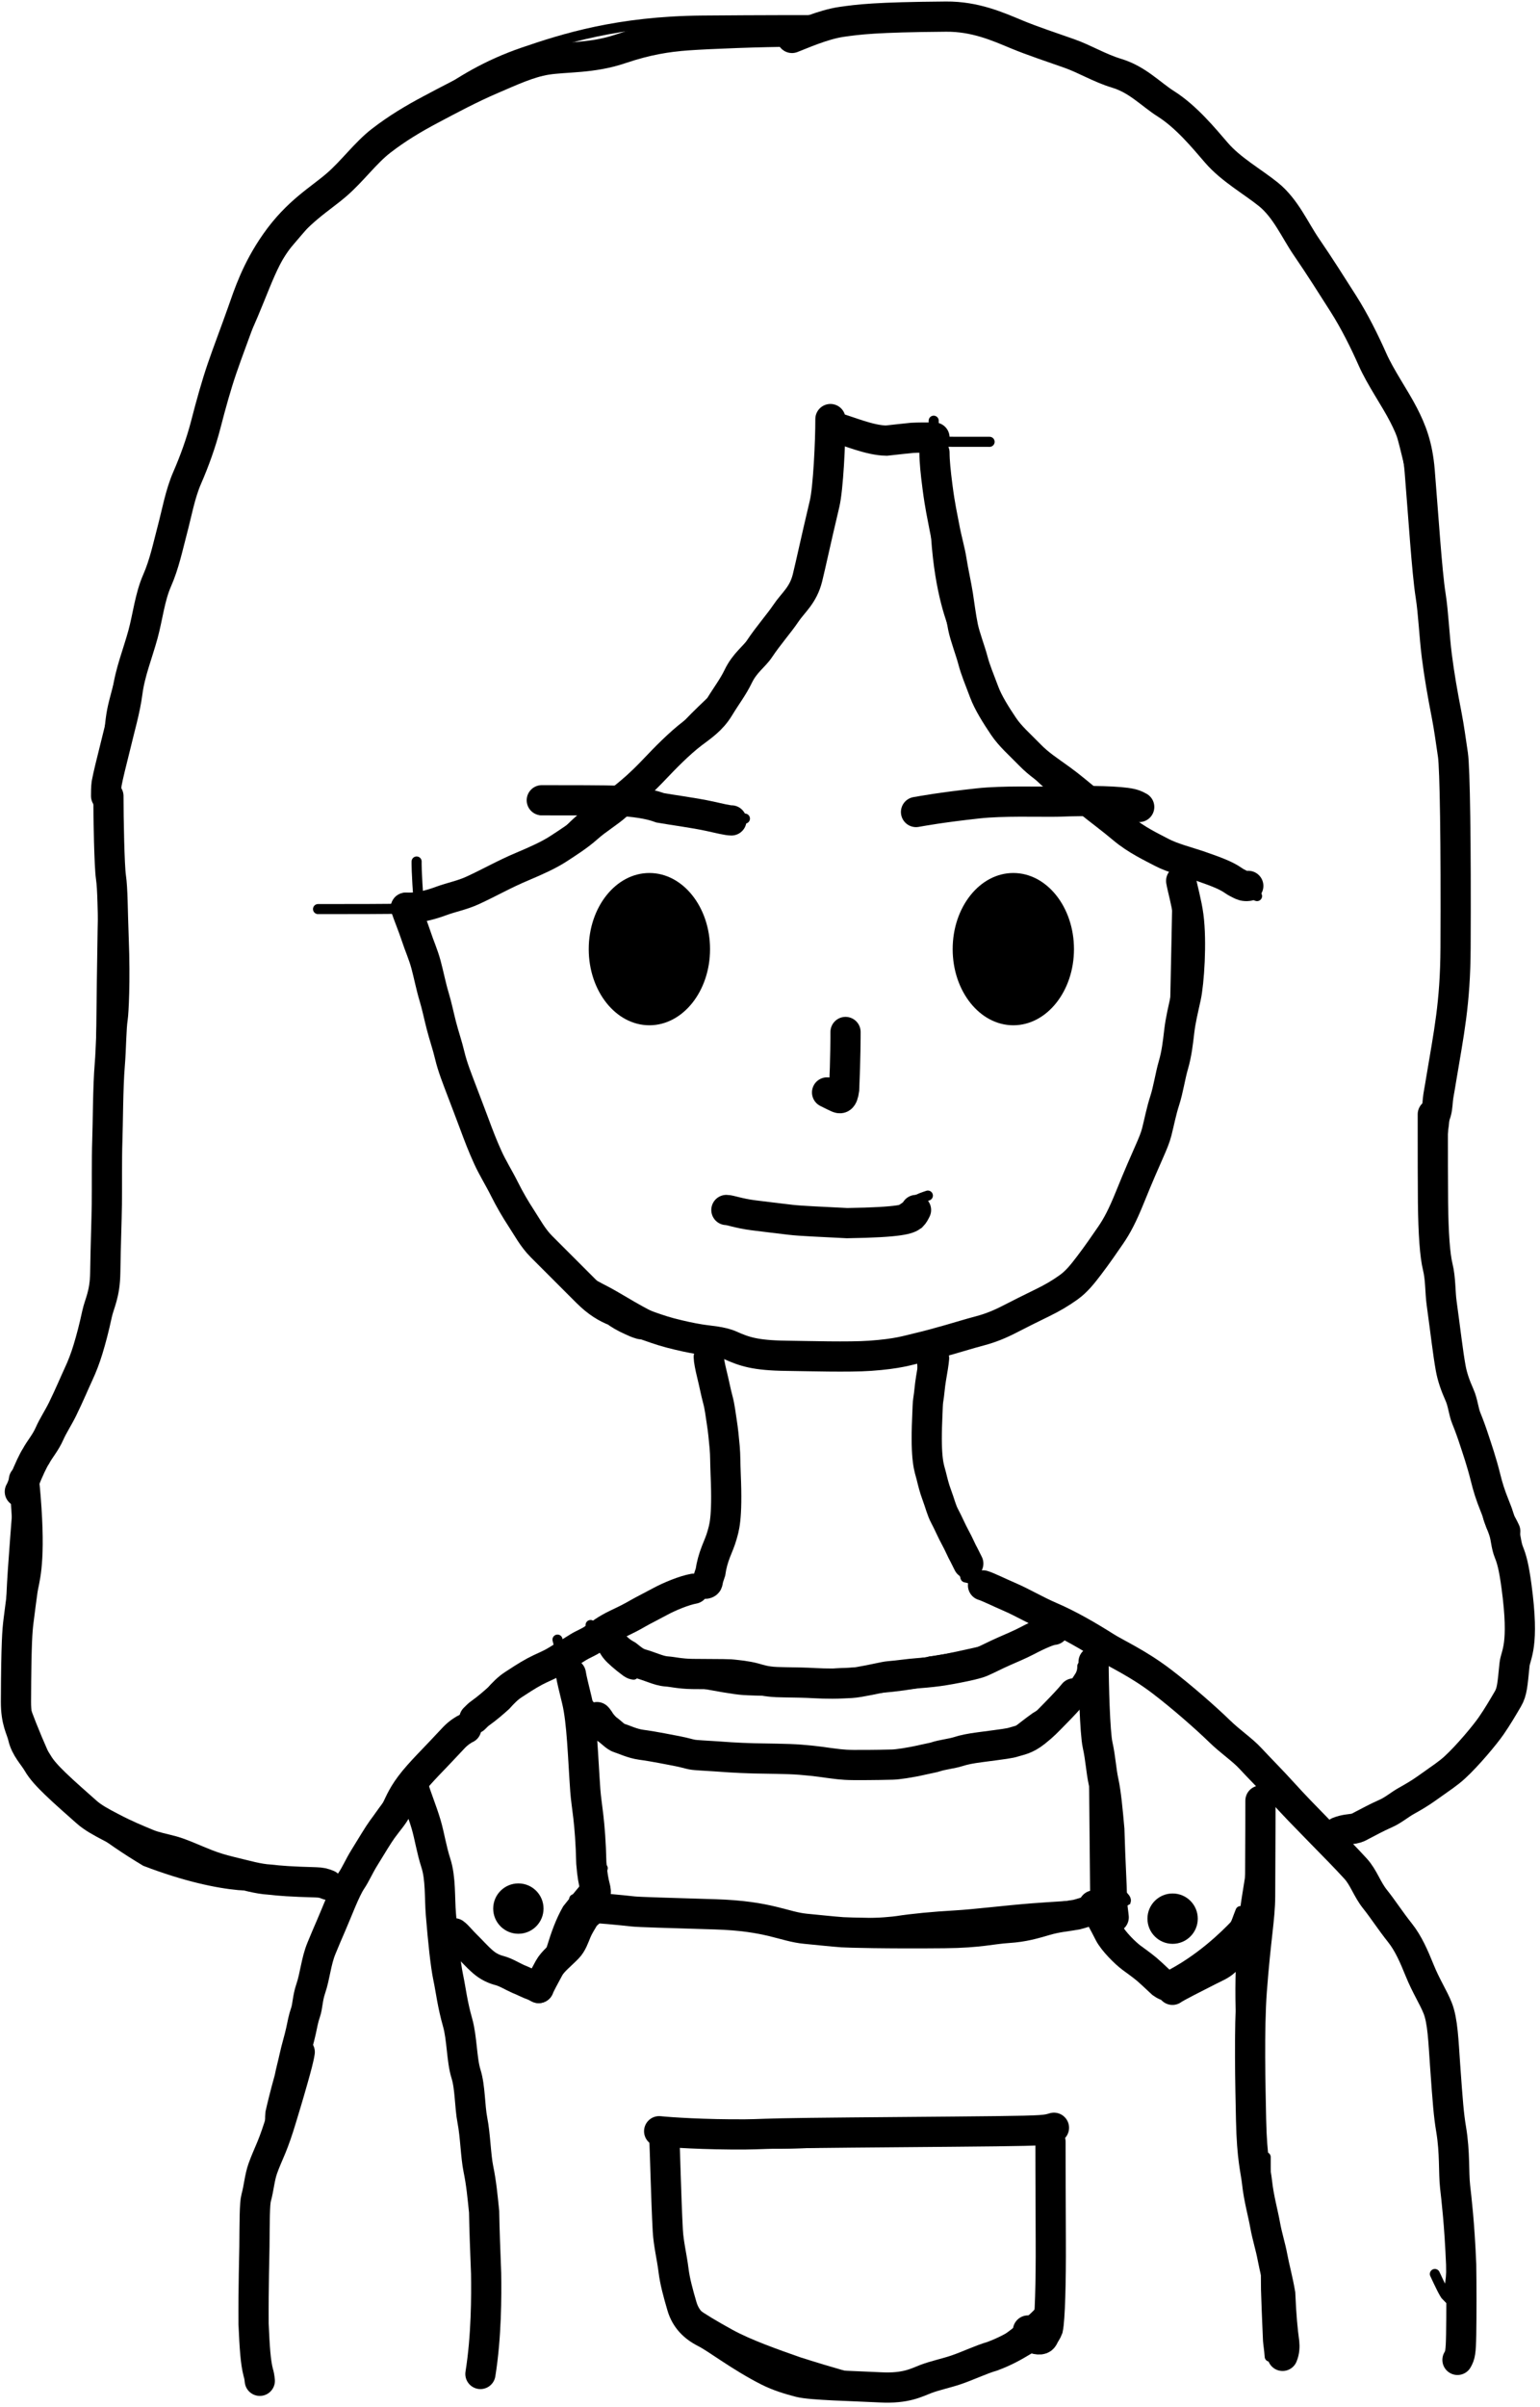 <svg viewBox="0 0 153 239" fill="none" xmlns="http://www.w3.org/2000/svg">
<path d="M41.391 85.536C41.391 85.605 41.357 86.531 41.613 89.784C41.799 92.156 42.517 95.951 43.193 99.059C43.868 102.167 44.585 104.464 45.74 107.498C46.895 110.532 48.466 114.234 49.686 116.775C50.905 119.317 51.725 120.585 52.83 121.924C53.935 123.263 55.301 124.634 56.279 125.546C57.754 126.923 58.775 127.464 60.113 128.153C61.058 128.638 62.476 129.526 63.557 130.122C65.292 131.079 66.434 131.447 67.311 131.688C69.611 132.322 71.506 132.729 73.202 133.072C74.59 133.381 77.049 133.964 78.452 134.315C79.856 134.667 80.129 134.77 80.41 134.772" stroke="black" stroke-linecap="round"/>
<path d="M117.049 84.913C117.049 84.947 117.049 84.982 116.998 87.707C116.947 90.433 116.844 95.849 116.775 98.759C116.699 101.91 116.635 102.43 116.465 104.063C116.322 105.424 115.952 107.854 115.725 109.297C115.437 111.123 115.051 112.259 114.62 113.521C114.356 114.295 113.912 115.031 113.191 116.478C112.047 118.777 111.083 120.332 110.431 121.312C109.068 123.361 108.253 125.04 108.029 125.489C107.825 125.901 107.255 126.389 106.566 126.994C104.835 128.515 101.769 129.265 101.044 129.594C100.342 129.914 99.974 130.719 99.2 131.307C97.51 132.591 96.49 132.416 95.663 132.745C94.534 133.194 93.938 133.523 92.939 133.818C90.874 134.428 89.038 134.876 88.469 134.962C87.7 135.078 84.884 135.083 83.208 134.997C82.864 134.98 82.551 134.945 82.276 134.876C82.137 134.841 82 134.807 81.86 134.772" stroke="black" stroke-linecap="round"/>
<path d="M84.409 43.682C84.898 43.682 86.497 43.682 88.72 43.712C89.597 43.743 89.965 43.804 91.469 43.836C92.974 43.868 95.606 43.868 98.317 43.868" stroke="black" stroke-linecap="round"/>
<path d="M92.763 41.771C92.763 42.962 92.763 46.215 92.891 50.979C93.066 57.54 94.218 60.764 94.775 62.356C95.025 63.074 95.84 65.224 97.844 69.252C100.382 74.351 103.208 77.275 104.702 78.302C107.961 80.543 109.546 81.744 111.346 83.077C114.478 85.395 120.324 87.331 122.571 88.11C122.915 88.198 123.254 88.198 123.556 88.325C123.858 88.453 124.113 88.708 124.889 88.972" stroke="black" stroke-linecap="round"/>
<path d="M82.483 40.997C82.483 41.337 82.483 43.471 82.144 47.33C81.476 54.928 78.633 59.3 77.604 61.709C76.101 65.226 71.011 68.931 67.761 72.537C66.242 74.221 64.93 75.296 63.046 76.97C59.822 79.836 57.904 80.883 56.446 82.517C53.599 85.709 46.189 89.044 43.681 89.788C42.997 89.916 42.309 90.088 40.141 90.217C38.312 90.261 35.005 90.261 31.597 90.261" stroke="black" stroke-linecap="round"/>
<path d="M88.325 2.066C91.003 2.066 98.069 2.436 101.344 3.417C102.991 3.91 108.382 6.339 115.958 10.628C119.196 12.461 120.862 14.176 123.606 17.298C126.35 20.419 130.036 25.042 132.026 27.609C134.266 30.496 135.036 32.036 136.566 35.242C137.546 37.297 138.556 40.391 139.541 44.228C140.525 48.065 141.354 52.596 141.965 56.687C142.577 60.778 142.945 64.291 143.273 71.002C143.601 77.712 143.878 87.513 143.928 94.782C144.009 106.489 143.512 111.431 143.372 112.222C143.219 113.094 143.141 114.877 142.861 118.965C143.043 131.041 143.788 133.465 144.439 135.43C144.626 135.9 144.81 136.362 145 137.399" stroke="black" stroke-linecap="round"/>
<path d="M88.732 2.045C88.533 2.045 81.672 1.945 69.791 2.043C61.361 2.113 55.923 3.852 51.965 5.208C44.829 7.653 40.957 11.911 38.291 13.927C36.364 15.385 34.523 17.352 33.067 18.966C31.643 20.544 30.21 22.291 28.599 24.154C26.77 26.267 25.891 30.139 23.736 34.266C21.285 38.96 19.56 42.843 18.762 45.6C16.404 53.742 15.247 55.639 13.79 61.068C13.215 63.212 12.235 66.107 11.331 69.68C10.768 71.906 10.825 73.277 10.425 83.559C10.044 93.337 10.024 112.395 9.822 122.709C9.571 135.558 8.422 137.556 7.363 139.224C7.111 139.579 6.813 139.878 6.51 140.282C6.208 140.685 5.91 141.184 5 142" stroke="black" stroke-linecap="round"/>
<ellipse cx="100.674" cy="94.238" rx="6.026" ry="7.56" fill="black"/>
<ellipse cx="64.517" cy="94.238" rx="6.026" ry="7.56" fill="black"/>
<path d="M84.037 103.116C84.037 104.993 83.929 107.693 83.659 108.02C83.281 108.131 82.916 108.167 82.627 108.222C82.481 108.241 82.338 108.241 82.19 108.35" stroke="black" stroke-linecap="round"/>
<path d="M73.281 119.907C73.424 119.907 75.112 120.231 77.897 120.83C79.77 121.232 81.85 121.579 84.273 121.579C87.413 121.58 89.321 120.271 89.901 119.855C90.44 119.476 91.023 119.145 91.511 118.946C91.748 118.854 91.963 118.782 92.185 118.708" stroke="black" stroke-linecap="round"/>
<path d="M70.047 133.003C70.204 133.864 70.832 137.004 71.228 139.3C71.778 142.488 71.622 146.154 71.664 152.367C71.547 153.961 71.388 154.672 71.27 155.459C71.23 155.855 71.23 156.245 71.23 156.647" stroke="black" stroke-linecap="round"/>
<path d="M62.718 165.868C66.321 166.414 72.005 167.679 73.864 167.798C74.772 167.857 78.526 167.996 84.623 167.762C92.83 167.447 94.788 166.029 98.719 164.966C99.675 164.688 100.222 164.454 100.659 164.255C101.096 164.057 101.409 163.901 101.73 163.031" stroke="black" stroke-linecap="round"/>
<path d="M60.117 162.794C60.507 163.265 62.08 164.52 63.501 165.196C65.223 166.016 66.889 166.104 69.595 166.497C74.503 167.209 78.162 166.499 79.649 166.381C85.394 165.924 87.142 166.104 88.72 165.712C92.036 164.887 97.777 164.213 99.361 163.781C99.99 163.584 100.702 163.347 101.605 163.111C102.118 163.031 102.742 163.031 103.385 163.031" stroke="black" stroke-linecap="round"/>
<path d="M105.513 160.43C107.003 161.763 109.367 163.811 112.077 165.66C119.589 170.786 121.506 172.795 123.514 174.727C125.005 176.161 129.436 179.87 133.757 184.571C135.342 186.296 136.009 188.083 137.386 190.093C140.639 194.84 142 200.066 142.631 201.329C143.185 202.747 143.343 204.322 143.578 205.663C143.658 206.057 143.736 206.526 143.816 207.481" stroke="black" stroke-linecap="round"/>
<path d="M55.388 162.794C56.568 167.433 57.044 170.587 57.436 174.286C57.516 175.708 57.672 177.519 57.909 180.854C57.989 182.941 57.989 185.828 58.226 189.039" stroke="black" stroke-linecap="round"/>
<path d="M108.587 163.267C108.587 163.891 108.587 164.515 108.626 168.933C108.665 173.351 108.743 181.544 108.823 189.984" stroke="black" stroke-linecap="round"/>
<path d="M125.61 176.744C125.298 179.241 124.669 183.57 123.882 188.375C123.38 191.441 123.009 197.186 123.402 202.345C123.583 204.724 124.579 208.006 124.94 212C124.979 212.756 125.057 213.302 125.097 213.739C125.137 214.177 125.137 214.489 125.137 214.81" stroke="black" stroke-linecap="round"/>
<path d="M57.044 188.566C62.661 189.502 66.179 190.062 67.32 190.181C68.223 190.274 70.814 190.455 76.23 190.81C83.661 191.296 88.407 190.852 89.154 190.734C90.523 190.517 92.731 190.301 94.866 190.182C96.845 190.071 99.976 189.672 102.59 189.473C106.277 189.197 111.5 188.961 111.856 188.725C111.899 188.568 111.665 188.334 111.424 188.093" stroke="black" stroke-linecap="round"/>
<path d="M110.242 191.167C110.79 192.266 112.048 193.526 113.703 195.062C114.381 195.69 114.968 196.129 115.791 196.328C119.217 194.645 121.742 192.117 122.691 191.131C122.851 190.854 122.929 190.542 123.246 189.748" stroke="black" stroke-linecap="round"/>
<path d="M44.039 189.984C44.352 190.767 45.765 192.656 47.854 194.745C49.521 196.412 51.995 197.392 52.743 197.51C53.097 197.566 53.412 197.55 53.573 197.16C54.608 194.647 54.991 191.966 56.367 189.56C57.27 188.419 58.065 187.466 58.733 186.68C59.089 186.284 59.479 185.894 59.881 185.492" stroke="black" stroke-linecap="round"/>
<circle cx="116.5" cy="190.5" r="2.5" fill="black"/>
<circle cx="51.5" cy="189.5" r="2.5" fill="black"/>
<path d="M5.481 141.5C4.653 143.413 4.013 144.689 2.994 146.222C2.673 146.608 2.357 146.924 2.194 147.277C2.031 147.629 2.031 148.009 2.031 148.4" stroke="black" stroke-linecap="round"/>
<path d="M145.182 137.974C145.182 139.765 145.945 143.09 147.807 145.797C149.777 148.661 150.953 157.804 151.091 166.457C151.142 169.602 146.739 172.872 143.846 176.289C140.437 179.444 138.388 180.722 135.628 181.818C134.917 182.013 134.282 182.14 132.471 182.656" stroke="black" stroke-linecap="round"/>
<path d="M1.957 146.825C1.763 149.677 1.239 155.707 1.14 158.389C1.041 161.07 1.105 164.731 1.53 166.533C2.072 168.83 3.773 173.146 5.807 177.282C7.064 179.839 10.437 182.382 14.449 184.799C18.395 186.309 21.562 186.972 23.715 187.168C24.704 187.235 25.481 187.235 26.281 187.235" stroke="black" stroke-linecap="round"/>
<path d="M74.008 81.277C72.256 80.938 68.716 80.251 66.022 80.109C60.968 80.08 57.09 80.136 55.982 80.222C55.382 80.251 54.705 80.251 53.666 80.422" stroke="black" stroke-linecap="round"/>
<path d="M91.103 80.593C91.725 80.367 93.206 79.796 94.375 79.284C94.993 79.013 95.941 78.942 99.024 78.77C101.54 78.631 105.999 78.712 108.436 78.741C110.873 78.769 111.155 78.825 111.413 78.882C111.671 78.94 111.897 78.996 112.3 79.396" stroke="black" stroke-linecap="round"/>
<path d="M92.401 164.958C92.798 164.922 93.196 164.886 94.9 164.524C96.604 164.162 99.603 163.475 101.239 163.086C103.622 162.518 104.842 162.148 105.919 161.893C106.23 161.82 106.592 161.748 106.85 161.674C107.108 161.601 107.253 161.529 107.73 161.454" stroke="black" stroke-linecap="round"/>
<path d="M58.675 161.345C59.543 163.079 60.134 164.117 60.425 164.426C60.717 164.772 61.371 165.356 62.21 165.976C62.543 166.199 62.688 166.235 62.946 166.272" stroke="black" stroke-linecap="round"/>
<path d="M70.643 157.323C69.958 157.323 67.636 157.827 65.906 158.809C61.937 161.062 61.227 161.105 60.118 161.721C59.303 162.174 58.464 162.377 56.846 163.085C55.765 163.557 54.935 164.339 53.771 164.977C52.531 165.656 51.478 166.233 50.95 166.596C50.589 166.844 49.879 167.429 48.558 168.769C46.539 170.817 45.075 172.125 44.641 172.631C43.942 173.447 42.933 174.413 41.592 175.735C40.778 176.538 39.748 177.669 38.778 178.874C37.808 180.079 36.943 181.34 35.904 183.483C34.865 185.627 33.676 188.616 33.01 190.245C32.01 192.692 31.762 193.947 31.292 195.448C30.338 198.488 29.616 200.75 29.416 201.185C29.068 201.945 29.034 202.784 28.852 203.876C28.815 204.132 28.779 204.348 28.761 204.532C28.742 204.715 28.742 204.859 28.742 205.007" stroke="black" stroke-linecap="round"/>
<path d="M28.524 204.762C28.524 205.087 28.38 205.886 28.27 206.542C28.132 207.36 27.834 208.284 27.724 209.106C27.633 209.786 27.035 210.685 26.742 211.814C26.343 212.725 26.087 213.416 26.033 213.87C26.014 214.072 26.014 214.216 25.905 214.364" stroke="black" stroke-linecap="round"/>
<path d="M91.592 134.675C91.592 135.476 91.844 138.106 92.037 140.046C92.203 141.709 92.609 143.126 92.782 144.512C92.928 145.694 93.163 146.363 93.271 147.255C93.37 148.08 93.716 149.082 94.204 150.717C94.525 151.793 94.737 152.824 94.907 153.548C95.12 154.271 95.459 155.12 95.693 155.95C95.757 156.142 95.841 156.311 95.928 156.612" stroke="black" stroke-linecap="round"/>
<path d="M95.928 156.612C96.477 156.738 97.668 157.163 98.475 157.566C99.813 158.235 101.443 158.775 102.664 159.268C103.35 159.545 104.297 159.841 105.109 160.161C105.832 160.395 106.554 160.776 107.084 161.116C107.32 161.245 107.489 161.288 107.662 161.331" stroke="black" stroke-linecap="round"/>
<path d="M55.537 164.291C55.631 164.623 55.917 165.383 56.676 166.619C57.529 168.008 58.105 168.762 58.796 169.573C59.441 170.331 60.436 171.047 61.366 171.811C62.158 172.463 63.199 172.907 63.985 173.17C64.999 173.509 66.055 173.764 67.432 173.955C69.002 174.174 71.707 174.48 74.774 174.622C76.955 174.723 78.102 175.051 80.911 175.052C83.437 175.052 88.197 174.864 91.427 174.65C96.228 174.331 98.051 173.767 98.62 173.483C100.216 172.686 101.426 171.533 102.88 170.509C105.191 169.151 106.24 168.105 107.334 166.322C107.528 165.913 107.528 165.677 107.528 165.434" stroke="black" stroke-linecap="round"/>
<path d="M41.904 176.355C43.105 187.024 43.369 188.221 43.87 191.051C44.161 192.695 44.438 193.628 45.034 197.032C45.581 200.16 46.291 206.182 46.732 209.41C47.173 212.637 47.239 212.902 47.273 213.962C47.307 215.023 47.307 216.872 47.307 218.776" stroke="black" stroke-linecap="round"/>
<path d="M47.907 218.776C47.907 218.908 47.907 221.288 47.841 224.922C47.775 226.244 47.643 226.508 47.608 228.13C47.573 229.752 47.639 232.724 47.707 235.785" stroke="black" stroke-linecap="round"/>
<path d="M125.747 214.174C125.747 214.24 125.747 214.306 125.747 216.883C125.747 219.459 125.747 224.543 125.78 227.328C125.879 230.442 125.947 231.377 125.98 232.409C126.013 232.848 126.079 233.112 126.147 233.984" stroke="black" stroke-linecap="round"/>
<path d="M142.955 204.569C142.955 205.1 143.748 209.864 144.189 213.765C144.324 214.959 144.356 219.141 144.29 224.675C144.092 226.909 143.956 227.709 143.725 228.014C143.494 227.791 143.031 226.801 142.555 225.78" stroke="black" stroke-linecap="round"/>
<path d="M26.714 211.234C26.714 211.687 26.205 214.464 25.406 218.488C25.045 220.304 25.114 223.144 25.342 227.11C25.52 230.205 26.084 233.035 26.257 234.954C26.313 235.329 26.426 235.611 26.485 235.87C26.543 236.129 26.543 236.355 26.543 236.588" stroke="black" stroke-linecap="round"/>
<path d="M66.286 211.92C66.286 212.259 66.399 215.939 66.599 221.39C66.714 224.537 67.026 226.7 67.654 228.303C67.915 228.968 69.357 230.013 72.513 231.749C74.426 232.802 77.195 233.768 79.327 234.519C82.93 235.666 84.727 236.13 85.268 236.244C85.527 236.302 85.753 236.358 86.157 236.245" stroke="black" stroke-linecap="round"/>
<path d="M103.802 212.434C103.802 213.398 104.028 215.565 104.77 220.068C105.331 223.473 104.72 227.615 103.891 228.761C102.908 230.12 101.695 230.986 98.761 233.21C96.025 235.284 93.928 235.557 92.814 235.958C90.924 236.64 88.278 237.383 86.706 237.758C86.221 237.787 85.599 237.787 85.194 237.702C84.789 237.617 84.619 237.448 84.444 237.102" stroke="black" stroke-linecap="round"/>
<path d="M66.286 211.92C66.909 211.92 70.315 212.485 75.588 212.805C78.783 212.999 84.78 212.495 88.008 212.351C92.319 212.091 93.861 212.034 96.017 211.949C97.664 211.92 100.434 211.92 103.288 211.92" stroke="black" stroke-linecap="round"/>
<path d="M92.841 44.944C92.841 45.774 92.951 46.884 93.146 48.382C93.398 50.321 93.618 51.219 93.84 52.414C94.063 53.61 94.395 54.72 94.535 55.638C94.704 56.738 95.008 58.052 95.174 59.112C95.323 60.06 95.452 61.166 95.674 62.251C95.878 63.243 96.395 64.554 96.675 65.614C96.912 66.516 97.286 67.391 97.785 68.725C98.181 69.782 98.95 70.999 99.701 72.117C100.372 73.113 101.284 73.894 102.312 74.95C103.233 75.896 104.118 76.451 105.424 77.396C106.408 78.108 107.176 78.785 108.175 79.592C109.305 80.503 110.454 81.343 111.537 82.258C112.886 83.397 114.455 84.121 115.4 84.623C116.489 85.2 118.006 85.565 119.29 86.012C120.803 86.54 121.791 86.902 122.543 87.429C122.738 87.569 122.958 87.679 123.181 87.79C123.405 87.902 123.625 88.012 124.018 87.959" stroke="black" stroke-width="3" stroke-linecap="round"/>
<path d="M117.349 87.459C117.459 88.121 117.903 89.676 118.071 90.955C118.413 93.548 118.13 97.566 117.823 98.985C117.527 100.352 117.296 101.237 117.155 102.431C117.027 103.519 116.906 104.625 116.572 105.767C116.265 106.819 116.072 108.183 115.711 109.295C115.379 110.319 115.185 111.35 114.933 112.352C114.625 113.575 114.018 114.518 112.271 118.841C111.503 120.74 110.96 121.744 110.349 122.634C109.744 123.516 109.016 124.575 108.21 125.635C107.552 126.501 106.959 127.246 106.182 127.804C105.392 128.373 104.572 128.86 103.599 129.332C102.31 129.959 101.294 130.47 100.319 130.972C99.322 131.486 98.403 131.861 97.347 132.14C96.238 132.433 95.235 132.751 94.345 133.001C93.37 133.275 92.291 133.585 91.205 133.835C90.193 134.068 89.233 134.418 86.444 134.614C84.328 134.762 80.306 134.642 78.1 134.614C75.053 134.576 73.951 134.198 72.589 133.588C71.675 133.179 70.506 133.141 69.502 132.975C68.597 132.826 67.725 132.641 66.558 132.337C65.611 132.086 64.724 131.754 63.834 131.447C63.61 131.364 63.39 131.254 62.997 130.974" stroke="black" stroke-width="3" stroke-linecap="round"/>
<path d="M40.322 90.126C40.487 90.678 41.042 92.01 41.349 92.957C41.645 93.871 42.043 94.734 42.322 95.763C42.587 96.74 42.823 97.956 43.127 98.959C43.396 99.844 43.6 100.847 43.85 101.821C44.121 102.878 44.434 103.738 44.684 104.794C44.958 105.95 45.434 107.125 45.822 108.157C46.218 109.206 46.601 110.183 47.045 111.379C47.608 112.897 47.935 113.741 48.462 114.908C48.928 115.941 49.545 116.909 50.129 118.076C50.636 119.089 51.213 120.077 51.796 120.967C52.376 121.851 52.933 122.911 53.796 123.774C54.822 124.8 56.488 126.466 58.322 128.3C59.355 129.333 60.269 129.86 61.132 130.194C61.493 130.47 62.048 130.806 62.742 131.111C63.05 131.251 63.27 131.361 63.664 131.474" stroke="black" stroke-width="3" stroke-linecap="round"/>
<path d="M84.004 102.464C84.004 102.794 84.004 105.055 83.867 108.168C83.729 109.19 83.454 109.08 83.202 108.968C82.951 108.856 82.731 108.746 82.17 108.466" stroke="black" stroke-width="3" stroke-linecap="round"/>
<path d="M72.167 120.137C72.553 120.137 73.331 120.467 74.856 120.664C75.951 120.806 77.382 120.97 78.526 121.109C79.552 121.233 81.543 121.304 84.158 121.442C89.56 121.361 90.227 121.027 90.615 120.75C90.783 120.584 90.893 120.364 91.007 120.137" stroke="black" stroke-width="3" stroke-linecap="round"/>
<path d="M91.007 80.623C91.667 80.513 93.383 80.181 97.2 79.764C99.631 79.499 103.108 79.623 105.003 79.595C108.501 79.456 111.287 79.566 112.316 79.788C112.568 79.844 112.788 79.899 113.181 80.123" stroke="black" stroke-width="3" stroke-linecap="round"/>
<path d="M72.667 81.457C72.28 81.457 71.393 81.236 70.503 81.04C68.986 80.707 66.671 80.403 65.585 80.207C64.894 79.959 63.947 79.679 61.628 79.512C59.859 79.456 56.888 79.456 53.827 79.456" stroke="black" stroke-width="3" stroke-linecap="round"/>
<path d="M82.504 41.609C82.504 43.923 82.284 48.495 81.922 50.02C80.987 53.959 80.616 55.771 80.227 57.359C79.794 59.127 78.782 59.832 78.061 60.917C77.466 61.812 76.288 63.163 75.475 64.391C74.922 65.228 74.004 65.781 73.336 67.168C72.826 68.228 72.17 69.059 71.447 70.253C70.702 71.486 69.726 72.117 68.808 72.812C67.49 73.81 66.005 75.338 65.084 76.312C63.843 77.626 62.447 78.896 61.334 79.897C60.381 80.754 59.389 81.286 58.36 82.203C57.467 82.999 56.388 83.677 55.498 84.261C54.551 84.881 53.277 85.454 51.888 86.039C50.063 86.807 48.779 87.565 46.97 88.401C45.903 88.893 44.884 89.069 43.828 89.458C42.77 89.848 41.993 90.014 41.328 90.098C40.992 90.126 40.662 90.126 40.322 90.126" stroke="black" stroke-width="3" stroke-linecap="round"/>
<path d="M83.004 42.443C84.386 42.828 86.388 43.72 88.055 43.749C89.226 43.61 89.893 43.555 90.639 43.471C91.165 43.443 91.99 43.443 92.841 43.443" stroke="black" stroke-width="3" stroke-linecap="round"/>
<path d="M78.686 3.148C75.817 3.148 70.434 3.352 68.266 3.509C66.29 3.651 64.239 3.972 61.66 4.848C58.802 5.82 56.185 5.626 54.274 5.934C52.514 6.218 50.715 7.069 48.905 7.842C46.717 8.776 44.52 9.956 42.761 10.889C41.127 11.755 39.459 12.744 37.856 13.985C36.325 15.17 35.017 16.975 33.468 18.321C31.782 19.787 29.547 21.002 27.379 24.095C25.463 26.828 24.69 29.26 24.069 31.019C23.361 33.024 22.621 34.94 22.056 36.594C21.5 38.221 20.973 40.101 20.454 42.117C19.986 43.939 19.319 45.782 18.598 47.436C17.891 49.056 17.566 50.942 17.098 52.701C16.672 54.307 16.327 56.003 15.602 57.657C14.886 59.291 14.673 61.269 14.208 62.974C13.675 64.93 12.92 66.739 12.658 68.756C12.434 70.486 11.885 72.315 11.472 74.074C11.058 75.728 10.748 76.967 10.594 77.791C10.541 78.206 10.541 78.615 10.541 79.036" stroke="black" stroke-width="3" stroke-linecap="round"/>
<path d="M78.686 3.767C79.506 3.461 81.771 2.429 83.635 2.168C85.293 1.935 86.937 1.705 93.99 1.65C96.875 1.628 99.116 2.628 100.981 3.404C102.568 4.064 104.487 4.691 106.247 5.315C107.821 5.873 109.239 6.76 110.944 7.275C113.025 7.905 114.3 9.337 115.849 10.32C117.862 11.599 119.566 13.673 120.858 15.171C122.296 16.838 124.417 18.01 126.02 19.301C127.734 20.683 128.654 22.86 129.789 24.514C131.087 26.405 132.371 28.436 133.455 30.141C134.585 31.918 135.568 33.906 136.348 35.665C137.163 37.503 138.566 39.481 139.444 41.19C140.224 42.708 140.839 44.233 141.047 46.76C141.399 51.049 141.769 56.827 142.131 59.101C142.409 60.845 142.493 63.121 142.751 65.142C142.993 67.046 143.317 68.907 143.731 71.026C143.961 72.205 144.144 73.557 144.35 74.947C144.542 76.238 144.662 83.614 144.611 94.091C144.583 99.684 143.943 102.565 143.167 107.257C143.011 108.251 142.909 108.66 142.856 109.178C142.803 109.695 142.803 110.308 142.493 110.94" stroke="black" stroke-width="3" stroke-linecap="round"/>
<path d="M142.349 110.637C142.349 110.679 142.349 110.722 142.349 112.441C142.349 114.159 142.349 117.553 142.37 119.408C142.405 122.5 142.562 124.644 142.84 125.781C143.133 126.976 143.076 128.288 143.227 129.378C143.628 132.293 143.848 134.284 144.126 135.829C144.282 136.696 144.575 137.544 145.004 138.508C145.355 139.299 145.39 140.115 145.69 140.845C145.974 141.538 146.246 142.3 146.483 143.03C146.736 143.811 147.187 145.082 147.597 146.734C147.814 147.61 148.046 148.386 148.496 149.499C148.819 150.273 148.947 150.787 149.075 151.129C149.161 151.302 149.288 151.471 149.548 152.032" stroke="black" stroke-width="3" stroke-linecap="round"/>
<path d="M148.776 150.264C148.861 150.691 149.203 151.375 149.418 152.061C149.628 152.728 149.632 153.432 149.911 154.118C150.184 154.791 150.404 155.574 150.661 157.471C151.477 163.492 150.576 164.23 150.469 165.278C150.267 167.265 150.234 167.959 149.807 168.687C149.282 169.583 148.779 170.442 148.157 171.344C147.529 172.255 145.791 174.332 144.537 175.48C143.874 176.087 143.251 176.487 141.776 177.535C141.02 178.072 140.423 178.415 139.695 178.823C139.016 179.203 138.41 179.745 137.616 180.088C136.807 180.438 135.967 180.902 135.259 181.266C135.066 181.373 134.854 181.501 134.49 181.566C134.126 181.632 133.617 181.632 132.964 181.889" stroke="black" stroke-width="3" stroke-linecap="round"/>
<path d="M10.772 79.038C10.772 81.274 10.862 85.986 11.02 87.069C11.204 88.324 11.179 90.308 11.291 93.173C11.462 97.531 11.269 100.614 11.202 101.042C11.035 102.093 11.043 104.076 10.908 105.691C10.716 107.999 10.728 111.493 10.66 113.329C10.601 114.94 10.637 117.936 10.614 119.567C10.59 121.379 10.501 123.395 10.457 126.372C10.424 128.535 9.87 129.412 9.645 130.451C9.336 131.877 9.058 132.933 8.742 133.973C8.489 134.809 8.156 135.687 7.794 136.457C7.45 137.188 6.894 138.526 6.215 139.909C5.786 140.782 5.266 141.557 4.928 142.325C4.508 143.279 3.958 143.859 3.574 144.582C3.327 144.942 2.876 145.886 2.379 147.127C2.196 147.608 2.151 147.786 1.97 148.106" stroke="black" stroke-width="3" stroke-linecap="round"/>
<path d="M2.376 146.921C2.421 147.371 2.511 148.091 2.624 149.797C3.001 155.529 2.376 156.888 2.241 157.888C2.141 158.627 1.97 159.868 1.835 160.98C1.728 161.864 1.609 163.031 1.586 168.95C1.578 170.95 2.105 171.655 2.284 172.446C2.544 173.589 3.321 174.318 3.751 175.065C4.137 175.735 4.765 176.395 5.488 177.096C6.439 178.018 7.744 179.15 8.58 179.895C9.24 180.483 10.046 180.91 11.038 181.43C12.59 182.242 13.565 182.625 14.651 183.079C15.404 183.393 16.23 183.53 17.134 183.779C18.065 184.035 19.386 184.656 20.497 185.088C21.231 185.372 21.964 185.607 22.911 185.833C24.468 186.203 25.62 186.555 26.793 186.623C27.787 186.737 28.871 186.826 31.392 186.894C31.942 186.917 32.121 186.961 32.576 187.143" stroke="black" stroke-width="3" stroke-linecap="round"/>
<path d="M70.414 134.754C70.414 134.986 70.546 135.716 70.73 136.451C70.941 137.294 71.114 138.216 71.312 138.949C71.52 139.715 71.579 140.381 71.713 141.214C71.836 141.983 71.913 142.78 71.996 143.695C72.072 144.535 72.046 145.246 72.096 146.387C72.294 150.906 71.913 151.772 71.731 152.442C71.582 152.986 71.347 153.507 71.131 154.057C70.872 154.716 70.682 155.406 70.581 156.106C70.482 156.406 70.381 156.673 70.331 156.939C70.314 157.073 70.314 157.205 70.114 157.241" stroke="black" stroke-width="3" stroke-linecap="round"/>
<path d="M92.801 134.854C92.768 135.285 92.635 136.084 92.501 136.85C92.369 137.613 92.335 138.348 92.218 139.033C92.17 139.312 92.168 139.715 92.118 140.874C91.938 145.042 92.333 145.778 92.517 146.511C92.672 147.131 92.801 147.711 93.082 148.46C93.384 149.261 93.532 149.941 93.866 150.559C94.208 151.195 94.564 152.04 94.915 152.675C95.287 153.348 95.497 153.907 95.798 154.441C95.865 154.575 95.931 154.707 95.998 154.84C96.065 154.974 96.131 155.106 96.199 155.242" stroke="black" stroke-width="3" stroke-linecap="round"/>
<path d="M68.915 157.741C67.987 157.906 66.52 158.504 65.57 159.022C64.776 159.454 63.922 159.872 63.32 160.221C62.783 160.533 62.255 160.805 61.307 161.253C60.204 161.775 59.59 162.27 58.956 162.719C58.495 163.046 57.957 163.236 57.44 163.553C56.914 163.875 56.094 164.401 55.226 164.918C54.488 165.357 53.86 165.568 53.144 165.951C52.292 166.406 51.527 166.933 51.027 167.251C50.456 167.613 49.962 168.133 49.528 168.616C49.062 169.033 48.463 169.564 47.697 170.115C47.528 170.232 47.429 170.331 47.128 170.633" stroke="black" stroke-width="3" stroke-linecap="round"/>
<path d="M46.328 171.608C46.096 171.707 45.565 172.039 45.13 172.489C44.631 173.005 44.032 173.67 43.1 174.635C42.346 175.417 41.667 176.135 41.134 176.785C40.039 178.118 39.734 178.967 39.417 179.6C39.077 180.279 38.601 180.766 37.986 181.615C37.564 182.197 36.972 183.195 36.17 184.496C35.674 185.301 35.337 186.095 34.92 186.713C34.29 187.647 33.51 189.779 32.904 191.16C32.52 192.035 32.304 192.559 31.938 193.441C31.401 194.732 31.305 196.187 30.872 197.454C30.54 198.429 30.571 199.187 30.355 199.806C30.142 200.413 30.038 201.02 29.905 201.637C29.732 202.447 29.44 203.349 29.239 204.285C29.082 205.015 28.906 205.618 28.756 206.383C28.273 208.116 28.007 209.247 27.856 209.916C27.839 210.083 27.839 210.281 27.839 210.485" stroke="black" stroke-width="3" stroke-linecap="round"/>
<path d="M29.779 203.743C29.694 204.338 29.438 205.274 29.119 206.404C28.562 208.375 28.286 209.242 27.967 210.31C27.589 211.572 27.262 212.486 26.964 213.213C26.674 213.92 26.366 214.578 26.11 215.304C25.781 216.237 25.726 217.222 25.449 218.225C25.293 218.788 25.298 220.625 25.277 223.035C25.268 224.137 25.17 226.845 25.192 230.748C25.298 233.054 25.383 234.502 25.66 235.572C25.725 235.787 25.767 235.956 25.811 236.386" stroke="black" stroke-width="3" stroke-linecap="round"/>
<path d="M97.664 157.411C98.127 157.543 99.19 158.075 100.422 158.608C101.544 159.094 102.981 159.936 104.383 160.538C106.274 161.351 108.17 162.465 109.81 163.5C110.956 164.225 113.031 165.129 115.432 166.959C117.416 168.47 119.83 170.59 121.161 171.887C122.235 172.935 123.426 173.718 124.225 174.586C125.024 175.452 126.35 176.778 127.587 178.146C128.507 179.163 129.549 180.241 131.312 182.039C132.619 183.371 133.612 184.372 134.677 185.536C135.485 186.418 135.809 187.567 136.609 188.566C137.41 189.566 138.074 190.627 139.105 191.927C139.915 192.95 140.471 194.222 141.037 195.622C141.693 197.241 142.4 198.285 142.836 199.385C143.34 200.658 143.403 202.671 143.569 205.004C143.838 208.799 143.934 210.001 144.168 211.399C144.564 213.77 144.402 215.654 144.567 217.128C144.695 218.265 145.001 220.775 145.167 224.833C145.2 226.753 145.2 229.983 145.168 231.778C145.135 233.574 145.069 233.838 144.801 234.309" stroke="black" stroke-width="3" stroke-linecap="round"/>
<path d="M125.227 178.783C125.227 179.047 125.227 182.742 125.194 188.266C125.181 190.498 124.764 192.349 124.364 197.679C124.084 201.419 124.228 207.293 124.294 210.447C124.377 214.413 124.76 215.462 124.894 216.727C125.052 218.222 125.491 219.788 125.692 220.923C125.892 222.044 126.226 223.052 126.424 224.119C126.626 225.199 126.957 226.38 127.19 227.745C127.29 230.045 127.424 231.373 127.59 232.606C127.624 232.973 127.624 233.434 127.424 233.91" stroke="black" stroke-width="3" stroke-linecap="round"/>
<path d="M41.139 177.585C41.271 178.18 41.934 179.774 42.337 181.142C42.674 182.29 42.869 183.636 43.301 184.97C43.799 186.505 43.668 188.43 43.802 190.061C44.018 192.701 44.267 195.089 44.534 196.355C44.801 197.622 44.934 198.948 45.464 200.814C45.907 202.372 45.865 204.541 46.297 205.909C46.715 207.229 46.664 209.134 46.93 210.503C47.232 212.048 47.263 214.064 47.53 215.362C47.823 216.791 47.93 217.991 48.096 219.587C48.13 221.502 48.196 223.12 48.296 225.729C48.33 227.943 48.33 231.964 47.73 235.707" stroke="black" stroke-width="3" stroke-linecap="round"/>
<path d="M56.718 166.2C56.784 166.663 57.05 167.726 57.317 168.825C57.827 170.93 57.913 174.445 58.15 177.772C58.26 179.326 58.648 180.772 58.749 184.992C58.847 186.233 58.981 186.836 59.114 187.368C59.181 187.635 59.247 187.899 59.115 188.17" stroke="black" stroke-width="3" stroke-linecap="round"/>
<path d="M108.649 165.001C108.649 167.244 108.781 172.052 109.048 173.252C109.354 174.633 109.38 175.715 109.647 176.947C109.886 178.054 110.047 179.77 110.213 181.637C110.313 185.104 110.447 186.894 110.48 188.724C110.513 189.433 110.579 189.696 110.647 190.367" stroke="black" stroke-width="3" stroke-linecap="round"/>
<path d="M45.145 191.954C45.44 192.16 45.855 192.693 46.316 193.14C46.851 193.66 47.368 194.266 47.993 194.803C48.526 195.26 49.091 195.515 49.612 195.65C50.236 195.812 50.902 196.228 51.468 196.482C51.973 196.674 52.507 196.971 52.983 197.135C53.102 197.18 53.22 197.238 53.519 197.388" stroke="black" stroke-width="3" stroke-linecap="round"/>
<path d="M53.519 197.388C53.607 197.152 54.139 196.148 54.542 195.415C54.917 194.733 55.654 194.184 56.397 193.426C56.84 192.975 57.051 192.313 57.275 191.777C57.488 191.268 57.794 190.797 58.091 190.292C58.18 190.173 58.298 190.084 58.447 189.951C58.595 189.817 58.772 189.641 59.043 189.37" stroke="black" stroke-width="3" stroke-linecap="round"/>
<path d="M108.666 189.192C109.111 189.843 109.76 191.084 110.194 191.937C110.599 192.731 111.779 193.908 112.406 194.373C112.863 194.712 113.415 195.098 113.935 195.531C114.603 196.109 115.198 196.704 115.435 196.911C115.555 197.001 115.672 197.06 115.793 197.121" stroke="black" stroke-width="3" stroke-linecap="round"/>
<path d="M116.484 197.566C116.837 197.301 118.727 196.355 120.104 195.653C120.764 195.316 121.263 195.132 121.694 194.732C122.394 194.083 122.688 193.441 123.06 192.699C123.135 192.519 123.194 192.372 123.268 192.238C123.343 192.103 123.431 191.986 123.522 191.686" stroke="black" stroke-width="3" stroke-linecap="round"/>
<path d="M58.433 189.412C59.287 189.412 61.578 189.639 62.902 189.784C63.477 189.848 66.378 189.928 71.045 190.07C76.432 190.234 77.867 191.301 80.045 191.505C81.257 191.618 82.512 191.762 83.69 191.849C84.183 191.885 88.044 191.992 93.833 191.936C97.38 191.901 98.398 191.535 100.174 191.42C101.694 191.321 102.698 191.019 103.875 190.675C105.072 190.325 106.026 190.272 106.944 190.101C107.402 189.987 107.92 189.814 108.492 189.642C108.78 189.584 109.064 189.584 109.356 189.584" stroke="black" stroke-width="3" stroke-linecap="round"/>
<path d="M65.487 211.605C66.572 211.718 69.991 211.949 74.061 211.92C75.52 211.91 75.747 211.835 80.406 211.778C85.065 211.72 94.148 211.663 98.941 211.606C103.734 211.548 103.961 211.491 104.711 211.261" stroke="black" stroke-width="3" stroke-linecap="round"/>
<path d="M66.003 212.465C66.06 213.093 66.175 218.324 66.346 221.464C66.419 222.793 66.746 224.043 66.92 225.449C67.05 226.504 67.379 227.711 67.75 228.976C68.115 230.221 68.924 231.041 70.07 231.616C71.201 232.183 73.552 234.014 76.289 235.4C77.354 235.939 78.441 236.261 79.447 236.521C80.594 236.817 84.721 236.894 87.472 237.037C90.025 237.169 91.058 236.554 91.977 236.207C92.915 235.853 93.983 235.635 94.93 235.318C96.137 234.915 97.479 234.259 98.6 233.942C99.892 233.455 100.693 232.996 101.697 232.395C101.9 232.194 102.014 231.967 102.131 231.389" stroke="black" stroke-width="3" stroke-linecap="round"/>
<path d="M104.367 212.637C104.367 212.864 104.367 216.728 104.396 222.519C104.416 226.616 104.312 230.295 104.11 231.213C104.025 231.444 103.855 231.671 103.738 231.902C103.622 232.132 103.566 232.359 102.991 232.249" stroke="black" stroke-width="3" stroke-linecap="round"/>
<path d="M106.672 168.135C106.283 168.627 105.456 169.496 104.879 170.082C103.989 170.987 103.722 171.291 102.868 171.971C101.908 172.734 101.288 172.777 100.751 172.953C100.306 173.099 99.843 173.15 97.354 173.479C96.39 173.606 95.779 173.727 95.169 173.923C94.583 174.112 93.573 174.222 92.971 174.429C92.711 174.518 92.413 174.553 91.747 174.707C90.332 175.034 89.133 175.193 88.659 175.203C88.307 175.211 86.853 175.255 84.801 175.245C83.621 175.239 82.964 175.111 82.405 175.049C82.013 175.005 81.314 174.864 79.53 174.719C78.218 174.613 76.07 174.616 74.903 174.585C73.099 174.536 71.74 174.43 71.045 174.378C70.15 174.311 69.157 174.285 68.733 174.203C68.383 174.135 68.062 174.017 67.221 173.853C64.798 173.381 64.287 173.316 63.699 173.233C62.79 173.105 62.04 172.718 61.541 172.573C61.14 172.456 60.697 171.935 60.251 171.644C59.931 171.335 59.684 171.046 59.487 170.696C59.435 170.612 59.374 170.551 59.311 170.488" stroke="black" stroke-width="3" stroke-linecap="round"/>
<path d="M104.691 161.821C104.279 161.841 103.295 162.25 102.012 162.923C101.303 163.294 100.382 163.677 99.73 163.965C98.793 164.381 98.193 164.708 97.501 165.008C97.056 165.201 96.011 165.43 95.138 165.597C94.767 165.668 94.191 165.782 93.642 165.865C93.051 165.955 92.273 166.05 91.27 166.123C90.177 166.202 89.281 166.36 88.308 166.433C87.907 166.462 86.808 166.751 85.344 166.999C84.66 167.114 84.406 167.103 83.771 167.134C82.28 167.207 81.166 167.124 80.245 167.083C79.447 167.048 77.975 167.042 77.177 167.011C76.042 166.967 75.472 166.754 74.976 166.619C74.114 166.385 73.244 166.32 72.798 166.268C72.705 166.257 72.603 166.237 71.825 166.227C71.047 166.216 69.597 166.216 68.798 166.206C67.564 166.19 66.785 165.99 66.288 165.958C65.784 165.927 65.381 165.783 64.946 165.629C64.547 165.487 64.121 165.33 63.688 165.205C63.101 165.038 62.676 164.629 62.325 164.36C61.871 164.112 61.541 163.865 61.283 163.607C61.21 163.534 61.129 163.452 60.983 163.368" stroke="black" stroke-width="3" stroke-linecap="round"/>
</svg>
